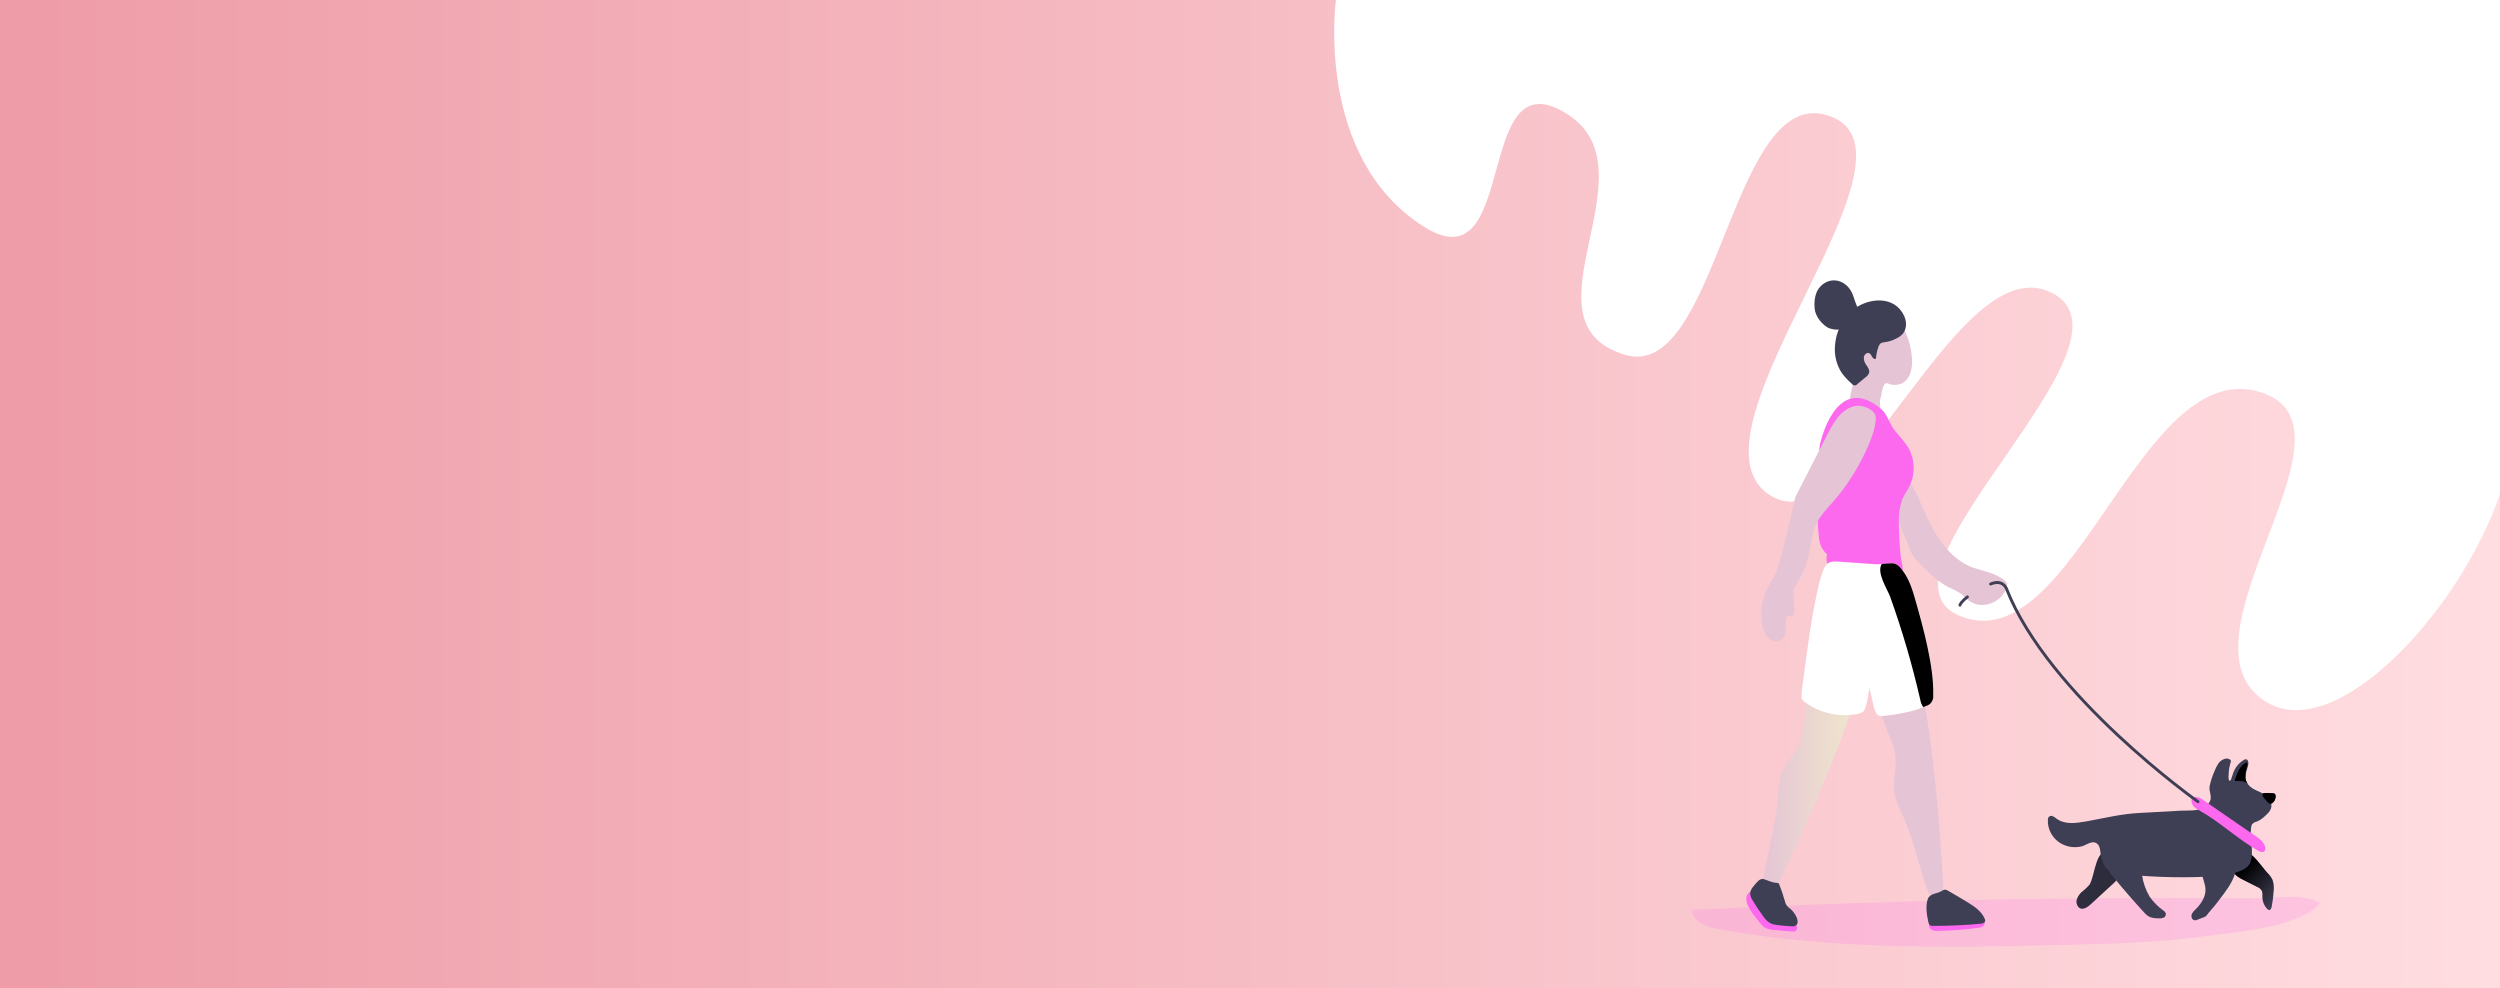 <svg width="1366" height="540" viewBox="0 0 1366 540" fill="none" xmlns="http://www.w3.org/2000/svg">
<rect x="0" y="0" width="1366" height="540" fill="#808080" stroke="none"/>
<rect width="1366" height="540" fill="url(#paint0_linear_66_128)"/>
<path d="M729.95 0H1366V269.894C1343.06 336.995 1270.29 413.539 1233.19 379.74C1191.21 341.498 1296.14 230.09 1233.19 213.728C1168.78 196.987 1132.93 359.679 1071.96 336.995C1013.41 315.209 1175.14 187.563 1121.21 160.048C1068.68 133.246 1012.07 302.556 966.055 269.894C916.329 234.6 1062.29 79.349 997.086 62.627C945.658 49.44 938.165 209.105 887.803 193.846C828.551 175.895 904.807 93.862 856.772 62.627C804.315 28.518 830.836 157.422 777.846 123.764C718.133 85.835 729.95 0 729.95 0Z" fill="white"/>
<path opacity="0.18" d="M924.433 497.196C925.324 503.906 932.721 506.553 938.772 507.66C1001.64 519.163 1065.78 517.771 1129.48 516.264C1154.6 515.66 1179.77 514.975 1204.7 511.552C1221.4 509.269 1255.37 507.17 1267.73 493.556C1258.95 487.702 1242.17 490.92 1232.05 490.851C1207.05 490.692 1182.05 490.578 1157.05 490.714C1107.76 490.981 1058.47 491.947 1009.18 493.613C980.931 494.579 952.682 495.773 924.433 497.196Z" fill="#FC68EE"/>
<path d="M1083.67 505.96C1082.84 506.592 1081.85 506.934 1080.84 506.941C1073.52 507.943 1066.15 508.507 1058.78 508.63C1057.76 508.701 1056.75 508.541 1055.79 508.162C1055.29 508.009 1054.86 507.682 1054.54 507.231C1054.23 506.78 1054.05 506.229 1054.05 505.66C1054.04 505.092 1054.2 504.536 1054.5 504.076C1054.81 503.616 1055.24 503.276 1055.73 503.107C1056.67 502.702 1057.68 502.501 1058.69 502.514C1066.63 502.126 1074.89 501.795 1082.81 502.731C1083.15 502.733 1083.49 502.858 1083.76 503.085C1084.03 503.312 1084.23 503.631 1084.33 503.993C1084.43 504.356 1084.42 504.743 1084.3 505.097C1084.18 505.451 1083.96 505.754 1083.67 505.96V505.96Z" fill="#FC68EE"/>
<path d="M961.409 503.929C962.122 504.963 962.974 505.872 963.937 506.622C965.508 507.543 967.255 508.043 969.034 508.082C972.488 508.463 975.958 508.76 979.446 508.973C980.085 509.095 980.743 508.974 981.311 508.63C981.69 508.218 981.91 507.66 981.925 507.074C981.941 506.487 981.751 505.917 981.394 505.481C980.626 504.652 979.682 504.048 978.649 503.723C972.972 501.28 967.815 497.569 963.502 492.826C961.824 490.966 956.084 483.822 954.374 489.847C953.059 494.435 958.995 500.802 961.409 503.929Z" fill="#FC68EE"/>
<path d="M1238.81 476.838C1240 477.939 1240.98 479.284 1241.7 480.798C1242.31 482.595 1242.53 484.527 1242.34 486.435C1242.19 489.384 1241.85 492.318 1241.3 495.21C1241.15 496.101 1240.77 497.196 1239.94 497.242C1239.7 497.225 1239.47 497.154 1239.25 497.035C1239.04 496.915 1238.85 496.748 1238.7 496.546C1237.9 495.668 1237.27 494.624 1236.84 493.474C1236.4 492.325 1236.18 491.092 1236.19 489.847C1236.3 488.897 1236.24 487.93 1236.01 487.006C1235.41 485.852 1234.44 484.988 1233.3 484.587L1225.53 480.65C1223.38 479.566 1221.05 478.253 1220.25 475.823C1219.01 472.034 1223.16 465.552 1226.91 465.552C1230.66 465.552 1236.21 474.077 1238.81 476.838Z" fill="#3E3E54"/>
<path d="M1141.63 483.502C1140.49 484.809 1139.24 485.99 1137.9 487.029C1136.55 488.076 1135.49 489.524 1134.86 491.205C1134.57 492.052 1134.53 492.981 1134.76 493.851C1134.99 494.722 1135.47 495.487 1136.13 496.032C1138.15 497.401 1140.67 495.644 1142.49 493.967L1154.39 483.023C1155.62 482.066 1156.62 480.783 1157.28 479.292C1158.03 477.158 1157.36 474.727 1156.49 472.684C1155.83 470.922 1154.85 469.326 1153.61 467.994C1145.19 459.607 1144.8 479.337 1141.63 483.502Z" fill="#3E3E54"/>
<path d="M1238.81 476.838C1240 477.939 1240.98 479.284 1241.7 480.798C1242.31 482.595 1242.53 484.527 1242.34 486.435C1242.19 489.384 1241.85 492.318 1241.3 495.21C1241.15 496.101 1240.77 497.196 1239.94 497.242C1239.7 497.225 1239.47 497.154 1239.25 497.035C1239.04 496.915 1238.85 496.748 1238.7 496.546C1237.9 495.668 1237.27 494.624 1236.84 493.474C1236.4 492.325 1236.18 491.092 1236.19 489.847C1236.3 488.897 1236.24 487.93 1236.01 487.006C1235.41 485.852 1234.44 484.988 1233.3 484.587L1225.53 480.65C1223.38 479.566 1221.05 478.253 1220.25 475.823C1219.01 472.034 1223.16 465.552 1226.91 465.552C1230.66 465.552 1236.21 474.077 1238.81 476.838Z" fill="url(#paint1_linear_66_128)"/>
<path d="M1141.63 483.502C1140.49 484.809 1139.24 485.99 1137.9 487.029C1136.55 488.076 1135.49 489.524 1134.86 491.205C1134.57 492.052 1134.53 492.981 1134.76 493.851C1134.99 494.722 1135.47 495.487 1136.13 496.032C1138.15 497.401 1140.67 495.644 1142.49 493.967L1154.39 483.023C1155.62 482.066 1156.62 480.783 1157.28 479.292C1158.03 477.158 1157.36 474.727 1156.49 472.684C1155.83 470.922 1154.85 469.326 1153.61 467.994C1145.19 459.607 1144.8 479.337 1141.63 483.502Z" fill="url(#paint2_linear_66_128)"/>
<path d="M1013.14 382.501C1002.68 416.084 987.983 447.842 973.323 479.497C972.287 481.7 971.179 484.062 969.179 485.203C967.18 486.344 964.206 485.853 963.492 483.514C963.284 482.554 963.284 481.553 963.492 480.593C965.564 466.192 969.977 452.247 971.22 437.732C971.666 432.494 971.718 427.062 973.634 422.235C976.059 416.13 981.177 411.714 983.56 405.586C985.114 401.581 985.383 397.13 985.859 392.794C986.508 386.83 987.592 380.934 989.102 375.163C998.843 375.877 1008.43 378.228 1017.52 382.136" fill="url(#paint3_linear_66_128)"/>
<path d="M1049.99 375.928C1056.9 410.596 1059.31 446.142 1061.71 481.54C1061.87 484.005 1062.01 486.641 1060.91 488.786C1059.81 490.931 1056.96 492.209 1055.25 490.6C1054.62 489.908 1054.14 489.059 1053.85 488.124C1048.8 474.659 1046.02 460.189 1040.24 447.043C1038.17 442.308 1035.63 437.64 1034.99 432.414C1034.18 425.818 1036.47 419.108 1035.61 412.524C1035.05 408.199 1033.18 404.239 1031.54 400.268C1029.29 394.797 1027.43 389.139 1026 383.345C1034.66 378.398 1043.95 374.934 1053.56 373.075" fill="url(#paint4_linear_66_128)"/>
<path d="M1048.26 271.993C1051.43 279.491 1054.63 287.045 1059.03 293.755C1063.44 300.465 1069.17 306.307 1076.16 309.377C1082.51 312.139 1089.85 312.549 1095.27 317.114C1095.83 317.525 1096.28 318.098 1096.56 318.768C1096.77 319.674 1096.67 320.631 1096.28 321.462C1093.17 329.815 1082.45 333.307 1075.71 328.149C1074.18 327.007 1072.88 325.467 1071.33 324.314C1069.23 322.984 1067.03 321.839 1064.76 320.891C1060.1 318.517 1056.1 314.832 1052.18 311.191C1048.25 307.551 1044.37 303.842 1042.85 298.639C1041.1 292.579 1036.39 286.406 1037.09 280.095C1037.5 276.421 1038.28 272.507 1037.82 268.844C1037.47 266.139 1038.19 258.927 1039.71 256.634C1041.81 260.502 1046.48 267.851 1048.26 271.993Z" fill="url(#paint5_linear_66_128)"/>
<path d="M1044.68 195.241C1044.94 197.865 1044.73 200.52 1044.07 203.058C1043.39 205.601 1041.87 207.773 1039.81 209.151C1038.6 209.828 1037.28 210.224 1035.93 210.314C1034.58 210.405 1033.22 210.187 1031.95 209.676C1031.42 209.393 1030.82 209.325 1030.25 209.482C1029.86 209.708 1029.55 210.074 1029.37 210.521C1028.16 212.951 1028.15 215.872 1027.3 218.508C1027.05 219.25 1027.72 225.606 1027.15 226.086C1026.58 226.565 1025.07 221.042 1024.55 221.167C1022.93 221.538 1021.26 221.538 1019.64 221.167C1019.07 221.072 1018.53 220.83 1018.06 220.46C1017.67 220.129 1011.94 224.499 1011.69 224.02C1008.49 217.835 1014.86 205.351 1014.66 198.219C1014.53 193.244 1013.9 187.789 1016.48 183.704C1018.27 180.897 1021.24 179.333 1024.17 178.226C1026.76 177.173 1029.49 176.603 1032.25 176.538C1036.25 176.538 1039.51 177.838 1041.29 181.821C1043.17 186.019 1044.32 190.572 1044.68 195.241V195.241Z" fill="url(#paint6_linear_66_128)"/>
<path d="M1040.48 172.715C1041.85 175.682 1041.86 179.562 1039.9 182.118C1039.07 183.122 1038.07 183.939 1036.96 184.526C1034.67 185.846 1032.18 186.689 1029.61 187.013C1028.89 187.019 1028.17 187.227 1027.54 187.618C1027 188.109 1026.6 188.758 1026.38 189.49C1025.62 191.567 1025.17 193.761 1025.02 195.994C1024.33 196.428 1023.46 195.811 1023 195.092C1022.55 194.374 1022.21 193.483 1021.51 193.061C1020.29 192.297 1018.68 193.598 1018.4 195.115C1018.31 196.678 1018.79 198.216 1019.73 199.395C1020.59 200.695 1021.66 202.179 1021.27 203.731C1020.92 204.686 1020.29 205.487 1019.49 206.013L1014.92 209.813C1014.73 210.058 1014.5 210.254 1014.23 210.386C1013.97 210.518 1013.68 210.582 1013.39 210.574C1013.09 210.567 1012.81 210.487 1012.55 210.342C1012.29 210.196 1012.06 209.988 1011.88 209.733C1009.76 207.92 1007.83 205.832 1006.16 203.514C1003.55 199.403 1002.29 194.436 1002.59 189.432C1002.8 185.415 1003.82 181.499 1005.58 177.971C1007.34 174.444 1009.79 171.392 1012.75 169.04C1020.94 162.673 1035.24 161.224 1040.48 172.715Z" fill="#3E3E54"/>
<path d="M1003.54 153.293C1001.4 152.971 999.22 153.376 997.291 154.455C995.363 155.533 993.778 157.234 992.749 159.329C991.87 161.425 991.417 163.708 991.423 166.016C991.361 167.409 991.483 168.805 991.786 170.159C992.52 172.656 993.864 174.882 995.671 176.595C996.588 177.582 997.636 178.409 998.779 179.048C1001.31 180.167 1004.09 180.402 1006.75 179.721C1008.01 179.521 1009.24 179.137 1010.4 178.58C1011.65 177.925 1012.74 176.968 1013.6 175.783C1014.46 174.597 1015.06 173.213 1015.37 171.733C1015.54 170.9 1015.54 170.034 1015.37 169.2C1015.2 168.566 1014.96 167.953 1014.67 167.374C1013.28 164.407 1012.77 160.938 1010.92 158.245C1009.14 155.597 1006.5 153.819 1003.54 153.293V153.293Z" fill="#3E3E54"/>
<path d="M998.302 302.975C993.754 298.354 994.055 295.409 993.423 288.62C992.838 282.299 993.365 275.914 994.977 269.814C997.536 260.114 992.242 251.556 994.676 241.765C996.168 235.797 1005.27 204.393 1027.91 223.507C1031.02 226.12 1032.15 230.719 1034.52 234.131C1037.24 238.022 1040.83 241.16 1043.13 245.359C1044.66 248.307 1045.52 251.621 1045.63 255.016C1045.73 258.41 1045.09 261.781 1043.74 264.839C1042.42 267.885 1040.41 270.213 1039.24 273.363C1037.9 277.352 1037.31 281.599 1037.51 285.847C1037.59 291.598 1037.89 297.342 1038.42 303.078C1038.76 306.798 1040.88 311.659 1038.67 314.934C1036.45 318.209 1029.97 318.974 1026.68 319.556C1018.39 321.028 1009.19 320.115 1002.5 314.01C999.525 311.305 997.111 306.992 998.302 302.952" fill="#FC68EE"/>
<path d="M1013.54 279.034C1013.04 285.95 1014.49 292.831 1014.76 299.757C1015.04 306.684 1014.12 313.93 1013.2 320.959L1011.05 337.346C1011.02 337.702 1010.92 338.048 1010.77 338.362C1010.11 339.503 1008.55 338.795 1007.66 337.894C1002.92 332.907 1003.21 324.702 1002.05 317.593C1000.78 309.799 997.442 302.61 995.515 294.976C993.049 285.469 993.081 275.387 995.609 265.9C997.207 260.591 999.326 255.491 1001.93 250.688C1004.43 245.827 1007.23 240.932 1011.43 237.794C1014.37 235.58 1021.79 223.94 1024.9 227.204C1027.72 230.171 1024.35 244.869 1023.25 248.11C1019.86 258.311 1014.34 267.954 1013.54 279.034Z" fill="url(#paint7_linear_66_128)"/>
<path d="M1056.32 379.819C1056.46 381.139 1056.15 382.47 1055.45 383.554C1054.76 384.637 1053.72 385.397 1052.54 385.685C1052.02 385.936 1051.5 386.164 1050.93 386.392C1044.49 389.074 1035.62 390.512 1029.12 391.208C1028.09 391.439 1027.02 391.274 1026.08 390.74C1025.51 390.245 1025.05 389.612 1024.74 388.891C1023.95 387.385 1023.26 383.573 1022.54 380.333C1022.53 380.31 1022.53 380.287 1022.54 380.264C1022.4 379.659 1022.27 379.123 1022.13 378.541C1021.92 377.598 1021.62 376.683 1021.23 375.814C1021.29 376.218 1021.29 376.63 1021.23 377.035C1021.01 380.276 1019.29 387.853 1018.21 388.697C1016.89 389.613 1015.38 390.161 1013.82 390.295C1005.48 391.669 996.957 390.099 989.475 385.81C988.386 385.168 987.328 384.463 986.305 383.699C985.488 383.183 984.82 382.423 984.378 381.508C984.328 381.347 984.307 381.176 984.316 381.006C984.243 378.724 985.414 370.827 985.538 369.857C987.61 353.881 989.683 337.905 993.174 322.306C993.816 319.15 994.653 316.047 995.681 313.017C995.816 312.641 995.951 312.264 996.096 311.876C996.571 310.344 997.421 308.986 998.551 307.951C1000.22 306.638 1002.45 306.73 1004.49 306.878L1024.55 308.282C1025.77 308.344 1027 308.31 1028.22 308.179C1030.14 307.93 1032.07 307.804 1034 307.802C1036.57 307.905 1038.15 309.754 1039.79 311.99C1043.2 316.555 1045.04 322.374 1046.61 327.966C1050.81 342.721 1056.76 364.345 1056.32 379.819Z" fill="white"/>
<path d="M969.583 314.626C968.05 317.479 966.268 320.161 964.942 323.128C962.481 328.685 961.735 334.976 962.818 341.043C963.378 344.136 964.528 347.297 966.848 349.145C969.169 350.994 972.868 350.96 974.546 348.404C976.919 344.786 974.256 338.636 977.354 335.771C977.354 336.913 979.125 337.221 979.83 336.308C980.412 335.289 980.606 334.059 980.369 332.884C980.047 329.233 980.255 325.672 979.933 322.021C982.824 317.194 985.746 312.298 987.403 306.821C989.475 299.974 989.475 292.511 992.521 286.166C994.728 281.51 998.323 277.893 1001.64 274.116C1009.77 264.806 1016.42 254.06 1021.32 242.324C1023.15 237.942 1024.75 233.332 1024.94 228.516C1025.1 224.237 1018.88 221.567 1014.98 221.727C1011.09 221.886 1007.49 224.248 1004.79 227.341C1002.2 230.548 999.99 234.107 998.219 237.931C992.549 248.992 986.878 260.05 981.208 271.103C980.078 273.363 973.665 307.038 969.583 314.626Z" fill="url(#paint8_linear_66_128)"/>
<path d="M1053.68 503.906C1053.77 504.509 1054.04 505.065 1054.43 505.492C1054.94 505.834 1055.54 505.982 1056.13 505.914C1064.87 505.914 1073.59 505.515 1082.29 504.716C1083.33 504.625 1084.6 504.237 1084.7 503.119C1084.7 502.72 1084.61 502.326 1084.44 501.977C1082.64 497.824 1078.8 495.279 1075.11 493.031C1071.66 490.893 1068.15 488.816 1064.58 486.8C1063.96 486.356 1063.24 486.122 1062.51 486.127C1061.89 486.258 1061.31 486.53 1060.8 486.926C1058.4 488.398 1054.72 488.067 1053.43 491.034C1051.96 494.571 1052.83 500.311 1053.68 503.906Z" fill="#3E3E54"/>
<path d="M958.425 483.879C957.389 485.089 956.353 486.447 956.291 488.09C956.369 489.454 956.817 490.762 957.576 491.844C959.384 494.94 961.355 497.916 963.481 500.756C964.49 502.301 965.804 503.573 967.325 504.476C968.384 504.95 969.501 505.25 970.64 505.367C973.427 505.766 976.235 506.028 979.042 506.12C979.88 506.241 980.73 506.048 981.456 505.572C982.617 504.568 982.296 502.537 981.622 501.087C980.793 499.3 979.611 497.74 978.162 496.523C977.485 496.042 976.863 495.475 976.307 494.834C975.7 493.897 975.273 492.833 975.054 491.707C974.285 488.898 973.354 486.146 972.267 483.468C972.195 483.131 972.012 482.835 971.754 482.636C971.496 482.438 971.18 482.353 970.868 482.396C968.237 482.281 966.216 481.152 963.771 480.364C961.585 479.68 959.793 482.247 958.425 483.879Z" fill="#3E3E54"/>
<path d="M1240.96 441.383C1240.52 443.209 1239.11 444.521 1237.78 445.708C1236.42 447.092 1234.84 448.187 1233.12 448.938C1232.18 449.104 1231.31 449.568 1230.6 450.273C1230.3 450.749 1230.12 451.297 1230.05 451.87C1229.02 458.295 1231.79 465.233 1229.59 471.27C1228.5 473.848 1225.94 475.252 1223.48 476.154C1217.62 478.333 1211.35 478.801 1205.16 479.063C1189.25 479.733 1173.33 479.157 1157.5 477.34C1156.05 477.259 1154.62 476.924 1153.26 476.348C1149.79 474.636 1148.19 470.174 1147.7 466.02C1147.51 464.434 1147.39 462.688 1146.39 461.524C1143.82 458.523 1140.44 461.524 1137.78 462.357C1133.77 463.443 1129.53 462.871 1125.87 460.748C1121.67 458.261 1118.62 453.171 1118.97 447.922C1118.97 447.436 1119.09 446.96 1119.31 446.541C1119.58 446.195 1119.94 445.951 1120.35 445.84C1120.75 445.73 1121.17 445.76 1121.56 445.925C1122.32 446.284 1123.04 446.752 1123.69 447.317C1128.23 450.649 1134.2 449.816 1139.59 448.869C1149.36 447.135 1158.65 444.772 1168.6 444.225L1191.45 442.958C1196.7 442.673 1204.5 443.882 1207.53 437.766C1208.81 435.175 1206.8 432.414 1207.37 429.527C1207.91 426.871 1208.72 424.293 1209.8 421.847C1210.75 419.69 1211.64 417.168 1213.47 415.742C1213.84 415.457 1217.03 413.117 1219 415.605C1219 415.605 1219 415.731 1219 415.856C1218.89 416.678 1218.02 419.12 1217.96 420.421C1217.87 421.334 1217.04 427.724 1218.65 426.457C1218.75 426.367 1218.85 426.255 1218.92 426.126C1218.99 425.987 1219.05 425.842 1219.1 425.693C1219.55 424.552 1219.85 423.273 1220.3 422.098C1221.44 419.173 1223.44 416.759 1225.98 415.251C1226.38 414.957 1226.86 414.821 1227.34 414.863C1227.58 414.942 1227.81 415.088 1227.99 415.288C1228.17 415.487 1228.3 415.734 1228.37 416.004C1228.53 416.547 1228.56 417.124 1228.46 417.682C1228.2 418.979 1227.85 420.253 1227.42 421.493C1227.19 422.263 1227.03 423.053 1226.92 423.855C1226.75 425.108 1226.98 426.39 1227.58 427.473C1227.76 427.821 1227.98 428.149 1228.22 428.454C1229.09 429.546 1230.15 430.441 1231.33 431.09C1233.51 432.334 1235.94 433.064 1237.96 434.593C1239.98 436.123 1241.64 438.781 1240.96 441.383Z" fill="#3E3E54"/>
<path d="M1211.36 493.293C1209.45 495.85 1207.45 497.801 1205.53 500.368C1204.88 501.224 1201.6 502.046 1200.68 502.525C1200.23 502.797 1199.72 502.905 1199.21 502.833C1198.71 502.761 1198.23 502.514 1197.86 502.126C1197.58 501.695 1197.42 501.181 1197.4 500.648C1197.38 500.116 1197.51 499.589 1197.76 499.136C1198.28 498.237 1198.94 497.445 1199.71 496.797C1202.65 493.921 1205.31 490.053 1205.07 485.728C1204.92 482.955 1203.58 480.41 1203.31 477.648C1202.63 470.95 1215.97 460.474 1220.55 468.713C1225.13 476.952 1215.66 487.496 1211.36 493.293Z" fill="#3E3E54"/>
<path d="M1174.59 489.984C1176.71 492.973 1179.27 495.547 1182.17 497.595C1182.72 497.933 1183.15 498.468 1183.39 499.113C1183.47 499.579 1183.4 500.059 1183.19 500.474C1182.99 500.89 1182.66 501.215 1182.26 501.395C1181.47 501.731 1180.62 501.864 1179.77 501.783C1177.7 501.783 1175.43 501.681 1173.63 500.471C1172.87 499.932 1172.18 499.296 1171.56 498.577C1165.85 492.369 1160.3 485.983 1154.9 479.417C1153.53 477.751 1152.1 475.914 1151.9 473.712C1151.61 470.288 1154.45 467.355 1157.5 466.762C1160.55 466.169 1163.63 467.367 1166.41 468.862C1170.7 471.144 1169.66 473.769 1170.39 477.991C1170.99 482.277 1172.42 486.368 1174.59 489.984V489.984Z" fill="#3E3E54"/>
<path d="M1237.47 464.936C1237.33 465.139 1237.15 465.303 1236.94 465.415C1236.44 465.561 1235.92 465.59 1235.4 465.502C1234.89 465.414 1234.4 465.209 1233.96 464.902C1222.73 458.58 1213.11 449.177 1201.84 442.912C1200.18 441.988 1198.34 440.961 1197.7 439.044C1197.6 438.763 1197.52 438.473 1197.47 438.177V438.177C1196.84 434.753 1200.92 435.21 1202.75 436.396C1206.23 438.679 1209.61 441.121 1213.04 443.471L1232.73 457.04C1234.86 458.5 1237.18 460.258 1237.71 462.973C1237.8 463.301 1237.82 463.645 1237.78 463.982C1237.74 464.32 1237.63 464.645 1237.47 464.936V464.936Z" fill="#FC68EE"/>
<path d="M1240.47 465.571C1239.97 465.717 1239.45 465.746 1238.93 465.658C1238.42 465.569 1237.93 465.365 1237.49 465.058C1226.26 458.736 1216.64 449.333 1205.37 443.068C1203.71 442.144 1201.87 441.117 1201.23 439.2C1201.13 438.918 1201.05 438.628 1201 438.332C1202.18 437.648 1204.29 438.115 1205.48 438.88C1208.95 441.162 1212.33 443.604 1215.75 445.955L1235.44 459.523C1237.58 460.995 1239.9 462.741 1240.43 465.457C1240.46 465.491 1240.46 465.537 1240.47 465.571Z" fill="url(#paint9_linear_66_128)"/>
<path d="M1200.97 438.04C1200.97 438.04 1119.12 380.07 1096.25 321.462C1096.25 321.462 1094.24 316.361 1087.68 319.099" stroke="#3E3E54" stroke-width="1.605" stroke-miterlimit="10" stroke-linecap="round"/>
<path d="M1074.99 326.163C1074.99 326.163 1071.49 328.731 1070.91 330.659" stroke="#3E3E54" stroke-width="1.605" stroke-miterlimit="10" stroke-linecap="round"/>
<path d="M1241.61 433.418C1242.08 433.362 1242.55 433.482 1242.95 433.76C1243.11 433.922 1243.23 434.117 1243.31 434.333C1243.39 434.549 1243.43 434.782 1243.43 435.016C1243.43 435.62 1243.31 436.217 1243.1 436.773C1242.89 437.33 1242.58 437.834 1242.18 438.256C1241.81 438.747 1241.28 439.064 1240.7 439.147C1240.32 439.115 1239.95 438.998 1239.62 438.801C1239.28 438.605 1238.98 438.334 1238.74 438.005C1238.11 437.326 1237.51 436.61 1236.94 435.86C1236.22 434.89 1235.53 433.578 1237.1 433.372C1238.6 433.296 1240.11 433.312 1241.61 433.418V433.418Z" fill="#3E3E54"/>
<path d="M1241.61 433.418C1242.08 433.362 1242.55 433.482 1242.95 433.76C1243.11 433.922 1243.23 434.117 1243.31 434.333C1243.39 434.549 1243.43 434.782 1243.43 435.016C1243.43 435.62 1243.31 436.217 1243.1 436.773C1242.89 437.33 1242.58 437.834 1242.18 438.256C1241.81 438.747 1241.28 439.064 1240.7 439.147C1240.32 439.115 1239.95 438.998 1239.62 438.801C1239.28 438.605 1238.98 438.334 1238.74 438.005C1238.11 437.326 1237.51 436.61 1236.94 435.86C1236.22 434.89 1235.53 433.578 1237.1 433.372C1238.6 433.296 1240.11 433.312 1241.61 433.418V433.418Z" fill="url(#paint10_linear_66_128)"/>
<path d="M1228.26 428.409C1227.43 427.528 1226.35 426.985 1225.2 426.868C1224.04 426.699 1222.86 426.661 1221.69 426.754C1221.49 426.754 1221.26 426.754 1221.18 426.526C1221.14 426.401 1221.14 426.262 1221.18 426.138C1221.72 424.304 1222.41 422.531 1223.26 420.843C1224.11 419.149 1225.38 417.758 1226.92 416.838C1227.03 416.764 1227.14 416.713 1227.26 416.69C1227.38 416.666 1227.51 416.67 1227.63 416.701C1228.01 416.86 1228.06 417.431 1227.99 417.842C1227.8 418.772 1227.56 419.69 1227.28 420.592C1227.02 421.628 1226.91 422.703 1226.97 423.776C1226.79 425.028 1227.02 426.31 1227.62 427.393C1227.8 427.753 1228.02 428.093 1228.26 428.409V428.409Z" fill="url(#paint11_linear_66_128)"/>
<path d="M1218.61 426.446C1218.72 426.356 1218.81 426.244 1218.88 426.115V426.434C1218.88 426.685 1218.8 427.039 1218.55 427.142C1218.3 427.245 1218.25 427.005 1218.04 426.959C1217.4 426.963 1216.79 427.236 1216.33 427.724C1215.08 428.653 1213.74 429.419 1212.34 430.006C1211.77 426.868 1212.75 423.639 1213.99 420.752C1214.45 419.575 1215.07 418.485 1215.84 417.522C1216.61 416.548 1217.7 415.949 1218.87 415.856H1219.04C1218.94 416.678 1218.07 419.12 1218 420.421C1217.84 421.322 1217.01 427.713 1218.61 426.446Z" fill="url(#paint12_linear_66_128)"/>
<path d="M1222.29 435.643C1222.8 435.643 1223.21 435.189 1223.21 434.628C1223.21 434.067 1222.8 433.612 1222.29 433.612C1221.78 433.612 1221.37 434.067 1221.37 434.628C1221.37 435.189 1221.78 435.643 1222.29 435.643Z" fill="url(#paint13_linear_66_128)"/>
<path d="M1022.52 380.321C1022.39 379.716 1022.26 379.18 1022.12 378.598C1022.31 379.154 1022.45 379.732 1022.52 380.321Z" fill="url(#paint14_linear_66_128)"/>
<path d="M1056.32 379.819C1056.46 381.139 1056.15 382.47 1055.45 383.554C1054.76 384.637 1053.72 385.397 1052.54 385.685C1052.02 385.936 1051.5 386.164 1050.93 386.392L1050.81 386.267C1050.03 385.204 1049.51 383.944 1049.3 382.603C1044.91 363.394 1039.4 344.518 1032.79 326.095C1031.31 321.929 1025.14 312.949 1028.2 308.167C1030.12 307.919 1032.05 307.793 1033.98 307.791C1036.55 307.893 1038.13 309.742 1039.76 311.979C1043.18 316.543 1045.02 322.363 1046.59 327.955C1050.81 342.721 1056.76 364.345 1056.32 379.819Z" fill="url(#paint15_linear_66_128)"/>
<defs>
<linearGradient id="paint0_linear_66_128" x1="-1.09126e-05" y1="228.5" x2="1366" y2="228.5" gradientUnits="userSpaceOnUse">
<stop stop-color="#EE9CA7"/>
<stop offset="1" stop-color="#FFDDE1"/>
</linearGradient>
<linearGradient id="paint1_linear_66_128" x1="1242.98" y1="492.426" x2="1224.95" y2="474.882" gradientUnits="userSpaceOnUse">
<stop stop-opacity="0"/>
<stop offset="0.99"/>
</linearGradient>
<linearGradient id="paint2_linear_66_128" x1="7973.21" y1="10788.1" x2="8348.14" y2="10534.1" gradientUnits="userSpaceOnUse">
<stop stop-opacity="0"/>
<stop offset="0.99"/>
</linearGradient>
<linearGradient id="paint3_linear_66_128" x1="963.367" y1="430.474" x2="1017.54" y2="430.474" gradientUnits="userSpaceOnUse">
<stop stop-color="#E5C5D5"/>
<stop offset="0.42" stop-color="#EAD4D1"/>
<stop offset="1" stop-color="#F0E9CB"/>
</linearGradient>
<linearGradient id="paint4_linear_66_128" x1="7814.85" y1="34483.3" x2="9053.62" y2="34483.3" gradientUnits="userSpaceOnUse">
<stop stop-color="#E5C5D5"/>
<stop offset="0.42" stop-color="#EAD4D1"/>
<stop offset="1" stop-color="#F0E9CB"/>
</linearGradient>
<linearGradient id="paint5_linear_66_128" x1="12973.9" y1="12602.8" x2="16408.3" y2="12602.8" gradientUnits="userSpaceOnUse">
<stop stop-color="#E5C5D5"/>
<stop offset="0.42" stop-color="#EAD4D1"/>
<stop offset="1" stop-color="#F0E9CB"/>
</linearGradient>
<linearGradient id="paint6_linear_66_128" x1="6955.06" y1="4446.15" x2="8070.27" y2="4446.15" gradientUnits="userSpaceOnUse">
<stop stop-color="#E5C5D5"/>
<stop offset="0.42" stop-color="#EAD4D1"/>
<stop offset="1" stop-color="#F0E9CB"/>
</linearGradient>
<linearGradient id="paint7_linear_66_128" x1="5726.89" y1="13576.1" x2="11584.7" y2="15502.6" gradientUnits="userSpaceOnUse">
<stop stop-opacity="0"/>
<stop offset="0.99"/>
</linearGradient>
<linearGradient id="paint8_linear_66_128" x1="8979.89" y1="20869.6" x2="12765.2" y2="20869.6" gradientUnits="userSpaceOnUse">
<stop stop-color="#E5C5D5"/>
<stop offset="0.42" stop-color="#EAD4D1"/>
<stop offset="1" stop-color="#F0E9CB"/>
</linearGradient>
<linearGradient id="paint9_linear_66_128" x1="15214.3" y1="8904.59" x2="16718.6" y2="8904.59" gradientUnits="userSpaceOnUse">
<stop stop-opacity="0"/>
<stop offset="0.99"/>
</linearGradient>
<linearGradient id="paint10_linear_66_128" x1="4147.49" y1="2102.61" x2="4099.7" y2="2166.9" gradientUnits="userSpaceOnUse">
<stop stop-opacity="0"/>
<stop offset="0.99"/>
</linearGradient>
<linearGradient id="paint11_linear_66_128" x1="3987.11" y1="3666.54" x2="3900.76" y2="3699.62" gradientUnits="userSpaceOnUse">
<stop stop-opacity="0"/>
<stop offset="0.99"/>
</linearGradient>
<linearGradient id="paint12_linear_66_128" x1="3817.47" y1="4207.66" x2="3685" y2="4347.76" gradientUnits="userSpaceOnUse">
<stop stop-opacity="0"/>
<stop offset="0.99"/>
</linearGradient>
<linearGradient id="paint13_linear_66_128" x1="1822.01" y1="1013.11" x2="1817.74" y2="1019.8" gradientUnits="userSpaceOnUse">
<stop stop-opacity="0"/>
<stop offset="0.99"/>
</linearGradient>
<linearGradient id="paint14_linear_66_128" x1="1097.18" y1="795.936" x2="1097.34" y2="795.936" gradientUnits="userSpaceOnUse">
<stop stop-opacity="0"/>
<stop offset="0.99"/>
</linearGradient>
<linearGradient id="paint15_linear_66_128" x1="7529.72" y1="16528.7" x2="5081.58" y2="16848.7" gradientUnits="userSpaceOnUse">
<stop stop-opacity="0"/>
<stop offset="0.99"/>
</linearGradient>
</defs>
</svg>
